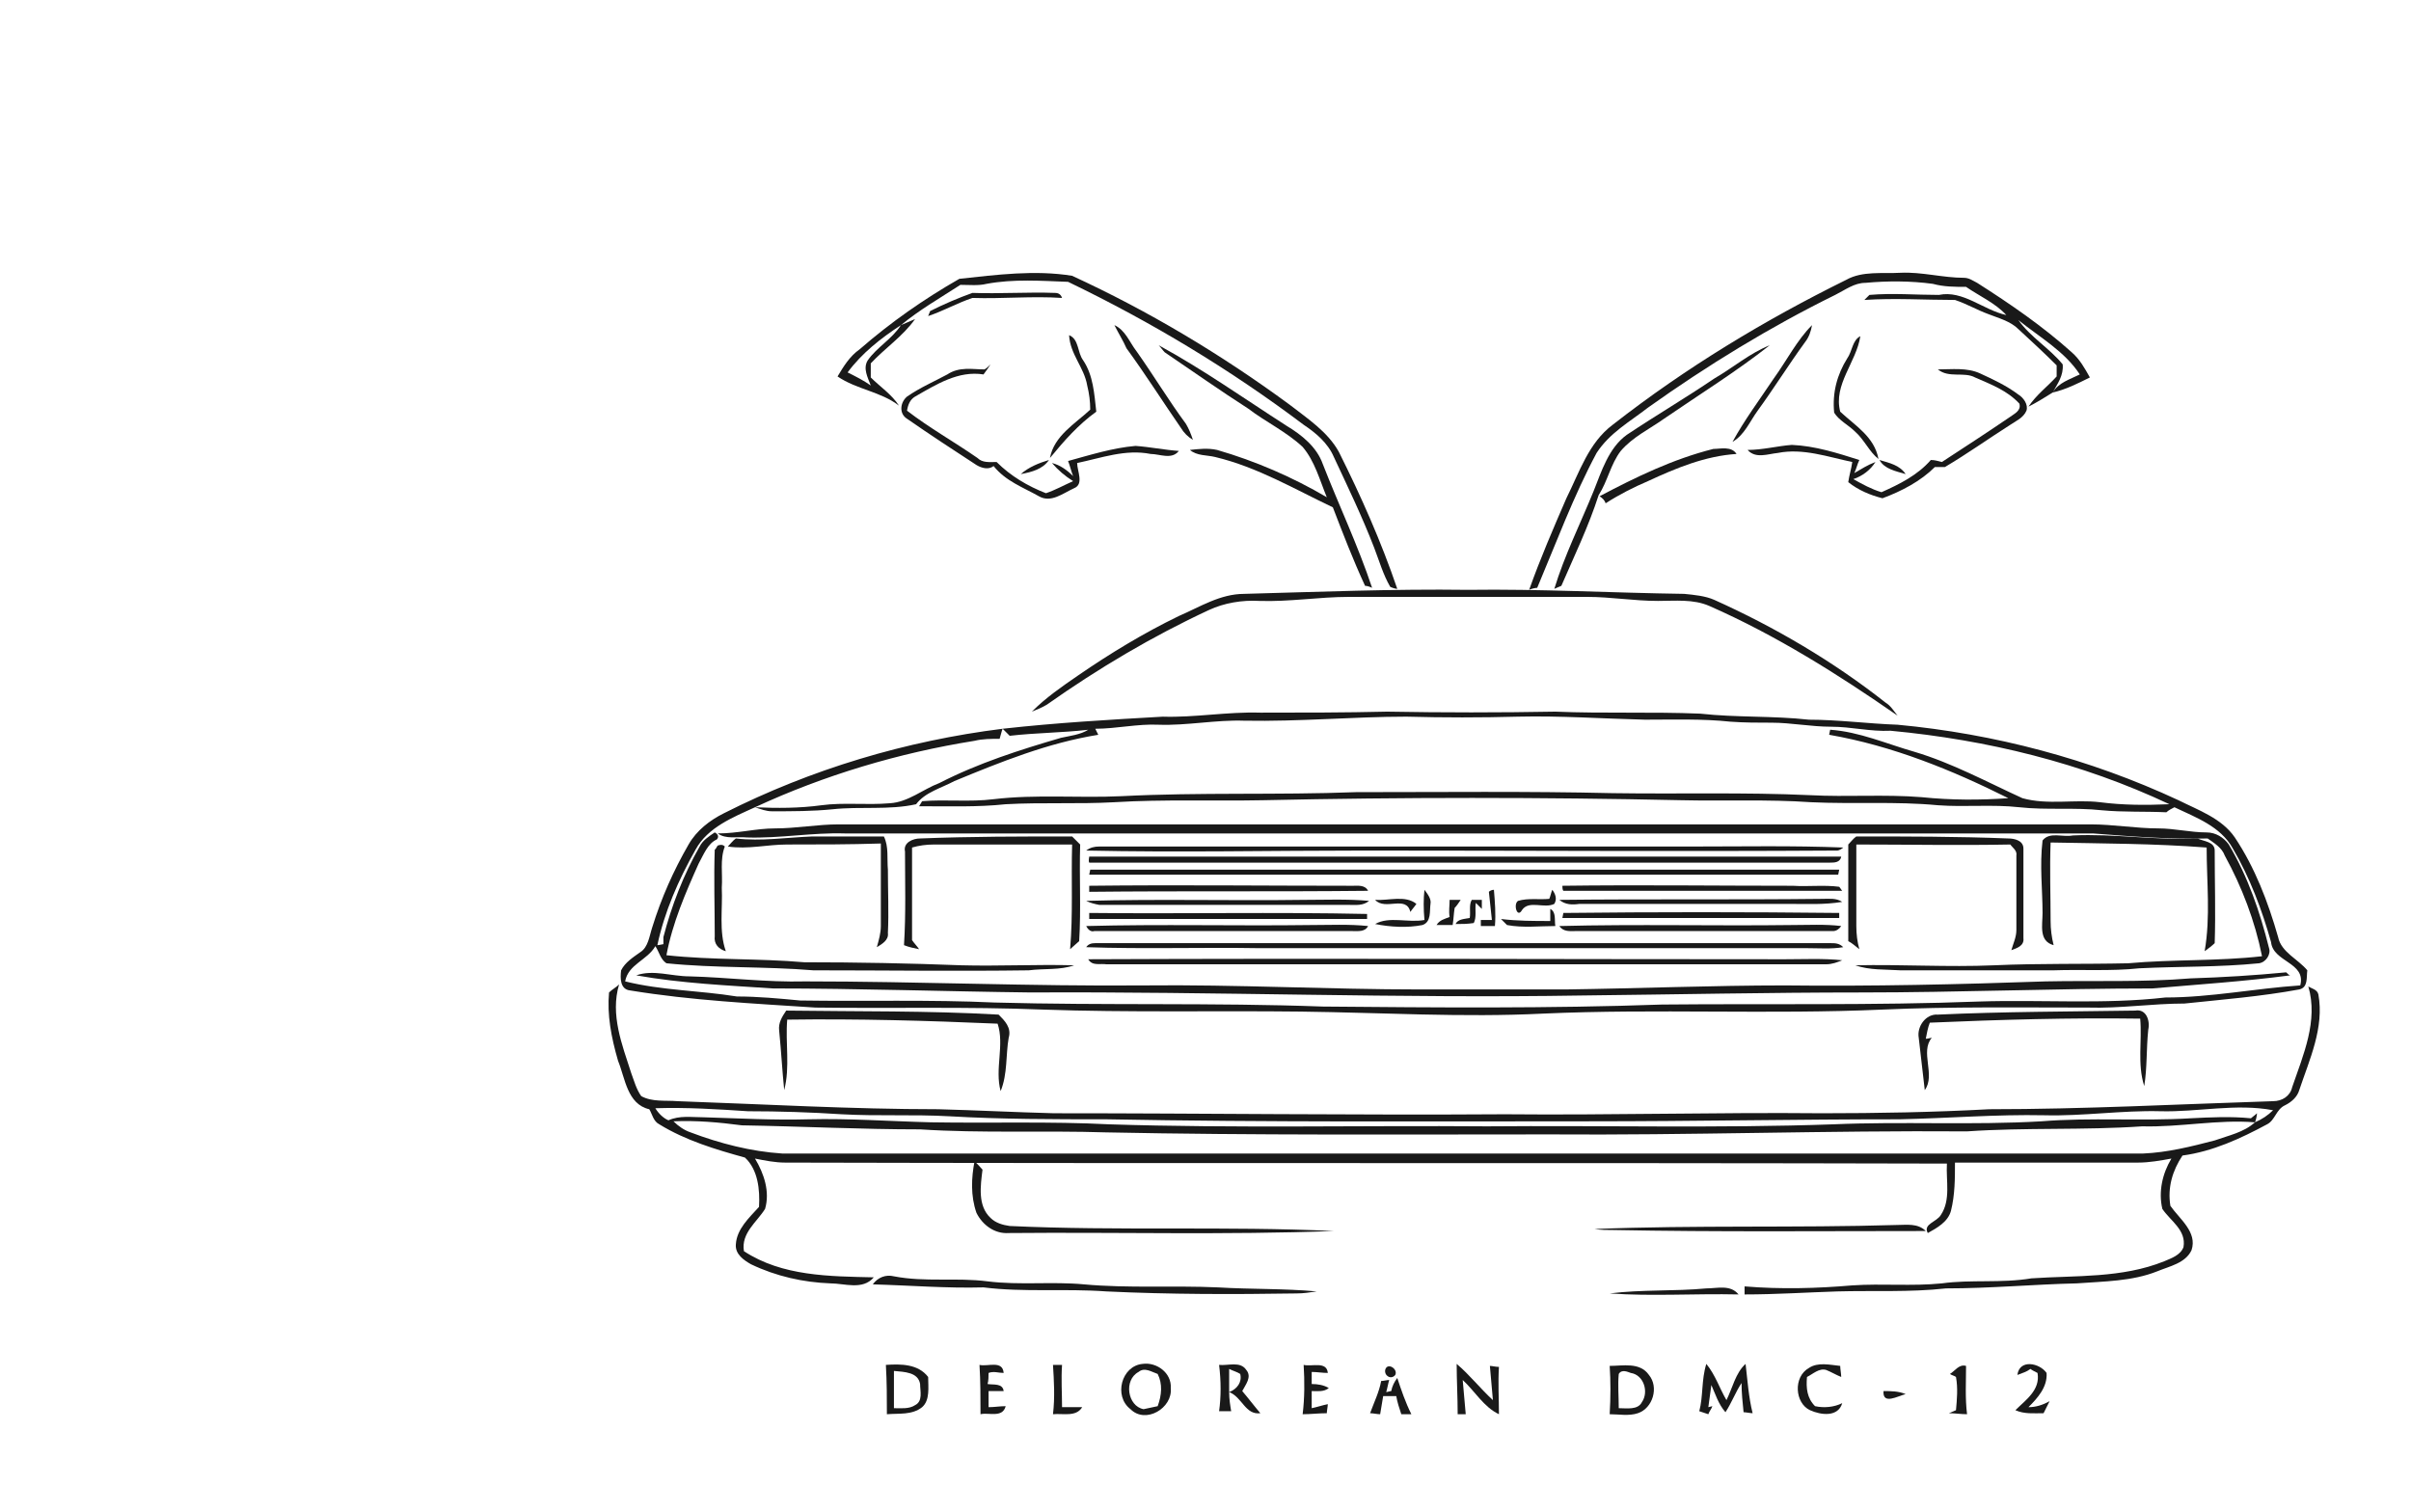 <?xml version="1.0" encoding="utf-8"?>
<!-- Generator: Adobe Illustrator 26.0.3, SVG Export Plug-In . SVG Version: 6.00 Build 0)  -->
<svg version="1.1" id="Слой_4" xmlns="http://www.w3.org/2000/svg" xmlns:xlink="http://www.w3.org/1999/xlink" x="0px" y="0px"
	 viewBox="0 0 239.5 150.2" style="enable-background:new 0 0 239.5 150.2;" xml:space="preserve">
<style type="text/css">
	.st0{fill:#191919;}
</style>
<g>
	<path class="st0" d="M183.4,27.8c1.6-0.9,3.6-0.6,5.4-0.7c2.1-0.1,4.2,0.5,6.3,0.5c0.5,0,0.9,0.3,1.3,0.5c3.3,2.1,6.5,4.3,9.4,6.9
		c0.8,0.7,1.3,1.6,1.8,2.5c-1.2,0.6-2.4,1.2-3.7,1.5c0.6-1,1.7-1.3,2.7-1.8c-1.5-2.3-4-3.7-6.1-5.4c1.2,1.7,3.1,2.8,4.4,4.4
		c0.1,1.1-0.5,1.9-1,2.8c-0.8,0.5-1.6,1-2.4,1.4c0.8-1.2,1.9-2,2.8-3c0-0.3,0-0.8,0-1.1c-1.2-1.2-2.5-2.4-3.8-3.6
		c-0.8-0.8-2-1.1-3-1.5c-1.1-0.4-2.1-1-3.3-1.4c-3,0-6-0.2-9,0c0.1-0.1,0.4-0.4,0.5-0.5c2.3-0.2,4.6,0,6.9,0c2.4-0.5,4.4,1.5,6.7,2
		c-1.1-1.2-2.7-1.9-4-2.8c-1.1,0-2.2,0-3.3-0.3c-2.2-0.3-4.5-0.3-6.7-0.1c-1.1,0-2,0.7-3,1.2c-6.5,3.2-12.7,7-18.6,11.2
		c-1.8,1.4-3.8,2.5-5.1,4.5c-2.3,4.3-4,8.9-5.9,13.4c-0.2,0-0.6,0.1-0.8,0.2c1.1-3.1,2.4-6.1,3.7-9.1c1.3-2.6,2.2-5.5,4.6-7.3
		C167.5,36.5,175.3,31.8,183.4,27.8z"/>
	<path class="st0" d="M95.3,27.7c3.7-0.4,7.5-0.9,11.2-0.3c7.6,3.5,14.8,7.8,21.6,12.8c1.8,1.4,3.8,2.7,4.9,4.7
		c2.2,4.4,4.2,8.9,5.8,13.6c-0.2,0-0.5-0.1-0.7-0.2c-0.7-1.2-1.1-2.6-1.6-3.9c-1.2-3.1-2.6-6-4-9c-0.6-1.4-1.8-2.4-3-3.2
		c-7.3-5.5-15.1-10.2-23.4-14.2c-2.7-0.1-5.4-0.3-8.1,0.2c-0.8,0.2-1.7,0.1-2.6,0.1c-2,1.3-4.1,2.5-5.9,4c-2,1.3-3.9,2.8-5.3,4.7
		c0.8,0.4,1.6,0.8,2.3,1.3c-0.3-0.8-0.8-1.7-0.3-2.5c0.9-1.3,2.4-2.1,3.3-3.5c0.5-0.2,0.9-0.4,1.4-0.6c-1.2,1.7-3,2.9-4.4,4.4
		c0,0.5,0,0.9,0,1.4c0.9,0.9,2.1,1.7,2.8,2.8c-1.8-1.4-4.2-1.6-6.1-2.9c0.6-1,1.2-2,2.2-2.7C88.5,32,91.8,29.7,95.3,27.7z"/>
	<path class="st0" d="M92.4,30.9c1.4-0.7,2.8-1.3,4.2-1.8c2.7,0.1,5.5-0.1,8.2,0c0.4,0,0.6,0.2,0.7,0.5c-3-0.2-5.9,0.1-8.9,0
		c-1.5,0.5-2.9,1.3-4.4,1.8L92.4,30.9z"/>
	<path class="st0" d="M110.7,32.3c1.1,0.5,1.5,1.7,2.2,2.6c1.7,2.4,3.2,4.9,4.9,7.2c0.3,0.5,0.5,1,0.7,1.6c-0.5-0.3-0.9-0.7-1.2-1.2
		c-1.8-2.6-3.5-5.3-5.4-7.9C111.6,33.9,111.1,33.1,110.7,32.3z"/>
	<path class="st0" d="M176.2,37.6c1.3-1.8,2.3-3.8,3.8-5.3c-0.1,0.6-0.3,1.2-0.7,1.7c-1.6,2.2-3.1,4.6-4.7,6.8
		c-0.8,1.1-1.3,2.4-2.5,3.1C173.3,41.7,174.8,39.7,176.2,37.6z"/>
	<path class="st0" d="M106.2,33.3c1,0.4,0.8,1.7,1.4,2.5c1,1.5,1.1,3.3,1.3,5.1c-1.8,1.3-3.2,2.9-4.6,4.6c0.4-2.2,2.5-3.4,4-4.8
		c0-0.8-0.1-1.6-0.3-2.4C107.7,36.5,106.3,35.2,106.2,33.3z"/>
	<path class="st0" d="M183.5,35.6c0.5-0.7,0.5-1.8,1.3-2.2c-0.4,2.6-2.7,4.8-2,7.5c1.5,1.4,3.4,2.5,3.8,4.7
		c-0.9-0.7-1.4-1.9-2.3-2.7c-0.7-0.7-1.6-1.1-2.1-1.9C182,39,182.5,37.2,183.5,35.6z"/>
	<path class="st0" d="M115.1,34.3c4.4,2.4,8.5,5.3,12.7,8c1.5,0.9,3,2.1,3.6,3.8c1.6,4.1,3.5,8.1,4.9,12.3c-0.2-0.1-0.5-0.2-0.7-0.2
		c-1.2-2.6-2.2-5.2-3.2-7.8c-3.8-1.8-7.5-4-11.7-5c-0.8-0.2-1.8-0.1-2.5-0.7c0.9-0.1,1.8-0.2,2.7,0c3.8,1.1,7.5,2.7,10.9,4.7
		c-0.7-1.7-1.2-3.6-2.4-5c-1.6-1.5-3.7-2.5-5.4-3.8c-2.8-1.8-5.5-3.7-8.3-5.6C115.5,34.8,115.3,34.5,115.1,34.3z"/>
	<path class="st0" d="M170.3,37.6c1.9-1.1,3.5-2.5,5.5-3.3c-3.3,2.6-7,4.9-10.5,7.3c-1.4,1-3.1,1.8-4.3,3.2c-1,1.3-1.3,3-2.2,4.4
		c-1,3.1-2.4,6-3.7,9c-0.2,0.1-0.5,0.2-0.7,0.3c1-3.3,2.6-6.5,3.9-9.7c0.8-2,1.5-4.3,3.3-5.6C164.6,41.2,167.5,39.5,170.3,37.6z"/>
	<path class="st0" d="M97.8,36.7c0.2-0.1,0.5-0.4,0.6-0.5c-0.2,0.3-0.4,0.6-0.7,1c-2.5-0.4-4.7,1-6.8,2.2c-0.5,0.3-0.7,0.8-0.8,1.4
		c2.2,1.7,4.7,3.1,7,4.7c0.5,0.5,1.2,0.4,1.9,0.4c1.4,1.4,3.1,2.4,4.9,3.1c0.9-0.3,1.8-0.8,2.7-1.2c-0.8-0.5-1.5-1.1-2.1-1.8
		c0.8,0.2,1.5,0.7,2.1,1.3c-0.2-0.5-0.3-1-0.5-1.5c2.2-0.6,4.4-1.3,6.7-1.5c1.4,0.1,2.9,0.4,4.3,0.5c-0.7,0.9-1.9,0.3-2.8,0.3
		c-2.5-0.5-4.9,0.4-7.3,0.9c0,0.8,0.7,2.1-0.3,2.5c-1.1,0.5-2.3,1.5-3.5,0.8c-1.6-0.9-3.3-1.5-4.5-3c-0.5,0.4-1.2,0.2-1.7-0.1
		c-2.3-1.5-4.6-3-6.9-4.6c-0.8-0.5-0.7-1.6,0-2.2c1.3-0.9,2.7-1.5,4-2.2C95.3,36.4,96.6,36.7,97.8,36.7z"/>
	<path class="st0" d="M192.5,36.7c1.4,0,2.9-0.2,4.2,0.4c1.3,0.6,2.6,1.2,3.8,2.1c0.5,0.3,1,1,0.8,1.6c-0.3,0.7-1,1-1.6,1.4
		c-2.2,1.4-4.3,2.9-6.5,4.2c-0.3,0-0.8,0-1,0c-1.4,1.4-3.3,2.4-5.2,3.1c-1.2-0.3-2.4-0.8-3.4-1.6c0.1-0.7,0.3-1.3,0.4-2
		c-2.4-0.5-4.9-1.4-7.4-0.9c-1,0.1-2.2,0.6-3-0.3c1.5,0,3-0.4,4.4-0.5c2.3,0.1,4.5,0.8,6.7,1.5c-0.2,0.4-0.3,0.9-0.5,1.3
		c0.7-0.4,1.3-0.8,2.1-1.1c-0.5,0.8-1.3,1.4-2.2,1.7c0.9,0.5,1.8,1,2.8,1.3c1.8-0.8,3.6-1.7,4.9-3.2c0.4,0,0.7,0.1,1.1,0.2
		c2.3-1.5,4.6-3,6.8-4.5c0.4-0.3,1.1-0.6,0.9-1.3c-1.2-1.3-2.8-1.9-4.4-2.6C195.1,36.9,193.6,37.6,192.5,36.7z"/>
	<path class="st0" d="M158.9,49.3c3.6-1.9,7.3-3.7,11.3-4.7c0.7,0,1.8-0.3,2.3,0.5c-3.1,0.2-6,1.4-8.8,2.7c-1.4,0.6-2.8,1.3-4.2,2.2
		C159.4,49.7,159.2,49.5,158.9,49.3z"/>
	<path class="st0" d="M101.4,47.1c0.8-0.7,1.8-1.1,2.8-1.4C103.6,46.6,102.5,46.9,101.4,47.1z"/>
	<path class="st0" d="M186.7,45.7c1,0.3,2,0.5,2.6,1.4C188.3,46.8,187.2,46.6,186.7,45.7z"/>
	<path class="st0" d="M123.6,59c7.4-0.2,14.8-0.5,22.2-0.4c7.2-0.1,14.3,0.3,21.5,0.4c1,0.1,2.1,0.2,3,0.6c6,2.7,11.8,6.1,17,10.2
		c0.5,0.3,0.8,0.8,1.2,1.3c-5.9-4.1-12.1-8-18.7-10.9c-1.6-0.7-3.4-0.5-5.1-0.5c-2.4,0-4.7-0.4-7-0.4c-7.9,0-15.8,0-23.7,0
		c-3,0-5.9,0.5-8.9,0.4c-1.7-0.1-3.5,0.2-5,0.9c-5.6,2.6-11,5.8-16.1,9.4c-0.5,0.3-1,0.5-1.5,0.7c1.4-1.4,3-2.5,4.6-3.6
		c3.2-2.2,6.5-4.2,10-5.9C119.2,60.3,121.2,59,123.6,59z"/>
	<g>
		<path class="st0" d="M115.5,71.2c3.2,0.1,6.4-0.5,9.7-0.4c4.2,0,8.4,0,12.6-0.1c5.6,0.1,11.1,0.1,16.7,0c4.8,0.2,9.6,0,14.4,0.2
			c3.6,0.4,7.2,0.2,10.8,0.6c2.9,0,5.9,0.4,8.8,0.5c9.6,0.9,19.1,3.4,27.9,7.5c2,1,4.3,1.8,5.6,3.7c2,3,3.3,6.4,4.3,9.9
			c0.3,1.5,2,2.2,2.9,3.3c-0.1,0.7,0.1,1.7-0.8,1.9c-3.8,0.7-7.6,1-11.4,1.4c-3.2,0-6.4,0.5-9.6,0.4c-6.8,0-13.6-0.1-20.4,0.2
			c-11.2,0.5-22.5-0.1-33.7,0.4c-8,0.4-16-0.1-24.1-0.2c-8.5-0.1-17.1,0.1-25.6-0.2c-7.5-0.3-15-0.1-22.6-0.2
			c-6.1-0.4-12.3-0.7-18.4-1.7c-1-0.1-1-1.2-0.9-2c0.4-0.8,1.2-1.3,1.9-1.8c0.8-0.5,0.9-1.6,1.2-2.5c0.9-2.9,2.1-5.6,3.6-8.2
			c0.8-1.4,2.1-2.4,3.5-3.1c8.7-4.4,18.1-7.2,27.7-8.4c-0.1,0.2-0.2,0.7-0.3,1c-0.8,0-1.7,0-2.5,0.2c-7.5,1.2-14.9,3.4-21.8,6.6
			c2.2,0.1,4.4,0.1,6.6-0.2c2.2-0.3,4.5,0,6.8-0.2c1.8-0.1,3.3-1.4,4.9-2c3.9-2,8-3.3,12.1-4.5c0.9-0.2,1.9-0.3,2.7-0.8
			c-2.6,0.3-5.2,0.3-7.8,0.6c-0.2-0.2-0.5-0.5-0.7-0.7C105,71.8,110.2,71.5,115.5,71.2z M123.6,71.6c-2.8-0.1-5.7,0.5-8.5,0.4
			c-2.1-0.1-4.2,0.4-6.3,0.4c0.1,0.2,0.2,0.4,0.3,0.6c-5,0.8-9.7,2.7-14.3,4.6c-1.3,0.7-2.9,1.1-3.8,2.3c-2.7,0.6-5.5,0.2-8.3,0.5
			c-2,0.2-4,0.2-6,0.2c-0.6,0-1.1-0.2-1.7-0.4c-2.2,1-4.7,2-5.9,4.2c-1.7,3-3.1,6.2-3.8,9.5c0.2,0,0.5-0.1,0.6-0.1l0-0.7
			c0.8-3.1,2-6.2,3.6-9c0.3-0.6,0.9-1,1.5-1.4c0.4,0.2,0.4,0.5,0.2,0.7c-0.9,0.4-1.3,1.5-1.8,2.4c-1.3,2.9-2.6,5.9-3.2,9.1
			c4.6,0.5,9.1,0.3,13.7,0.7c5.2,0,10.4,0.1,15.6,0.3c3.7,0.1,7.4-0.1,11.2,0c-1.4,0.5-3,0.3-4.5,0.5c-7.1,0.1-14.3,0-21.4,0
			c-4.8-0.4-9.7-0.2-14.6-0.7c-0.6-0.4-0.7-1.1-1.1-1.7c-0.8,1.4-2.7,1.8-3,3.5c3.6,0.9,7.4,0.9,11.1,1.5c2.1,0,4.2,0.2,6.3,0.4
			c6.4,0.1,12.9-0.1,19.3,0.2c10.9,0.3,21.7,0,32.6,0.4c11.2,0.1,22.5,0.2,33.7-0.2c10.5-0.1,21,0.1,31.5-0.3
			c6.2-0.2,12.4,0.3,18.5-0.4c4.5,0,8.9-0.9,13.4-1.2c0.6-2.3-2.7-2.3-2.9-4.3c-0.9-3.2-2.1-6.4-3.8-9.3c-1.2-2.2-3.7-3.1-5.8-4.1
			c-0.2,0.1-0.6,0.3-0.8,0.5c-2.1-0.1-4.3,0-6.4-0.2c-2.7-0.3-5.5,0-8.2-0.3c-2.7-0.3-5.4,0-8.1-0.2c-4.2-0.4-8.4-0.1-12.6-0.3
			c-4.3-0.3-8.6-0.1-12.9-0.2c-13.8-0.3-27.7-0.3-41.5,0c-4.9,0.1-9.9-0.1-14.8,0.2c-3.6,0.2-7.2,0-10.8,0.2
			c-2.8,0.3-5.7,0.2-8.6,0.2l0.3-0.5c2.3-0.2,4.7,0.1,7.1-0.2c4.2-0.5,8.5-0.1,12.7-0.3c7.8-0.4,15.5-0.1,23.3-0.4
			c8.5,0,17-0.1,25.5,0.1c6.5,0.1,13.1-0.1,19.6,0.2c3.7,0.2,7.4-0.1,11.1,0.2c2.9,0.3,5.8,0.3,8.6,0.1c-5.6-2.8-11.5-5.2-17.8-6.3
			l0.1-0.5c2.9,0.2,5.6,1.4,8.4,2.2c3.7,1.1,7.2,3,10.7,4.6c2.5,0.7,5.2,0.1,7.7,0.4c2.3,0.3,4.6,0.3,6.9,0.2
			c-8.7-4.1-18.1-6.4-27.7-7.3c-2,0.1-3.9-0.4-5.9-0.4c-2,0-4-0.4-5.9-0.4c-1.4,0-2.7,0-4.1-0.1c-2.8-0.3-5.7-0.2-8.5-0.2
			c-4.2-0.1-8.4-0.4-12.6-0.3c-3.7,0.1-7.4,0.1-11.1,0C134.5,71.2,129.1,71.7,123.6,71.6z"/>
	</g>
	<path class="st0" d="M77,82.3c2.1,0,4.2-0.4,6.3-0.4c41.5,0,82.9,0,124.4,0c2.2,0,4.5,0.4,6.7,0.4c1.6,0,3.2,0.4,4.8,0.4
		c0.9,0,1.7,0.5,2.2,1.2c1.9,3.2,3.1,6.7,4,10.3c0.2,0.6-0.3,1.4-1,1.5c-4,0.4-7.9,0.3-11.9,0.5c-2.8,0.3-5.7,0.1-8.5,0.2
		c-5.1,0-10.1,0-15.2,0c-1.5-0.1-3.1,0-4.5-0.5c4.6-0.1,9.2,0.2,13.8,0c4.4-0.2,8.9-0.1,13.3-0.2c4.4-0.4,8.9-0.2,13.3-0.7
		c-0.7-3.5-2-6.9-3.7-10c-0.3-0.8-1-1.2-1.7-1.7c-3.8,0.1-7.6-0.2-11.4-0.5c-41.3,0-82.7,0-124,0c-3.2-0.1-6.4,0.5-9.7,0.4
		c-1-0.1-2.1,0.2-2.9-0.4C73.3,82.8,75.1,82.3,77,82.3z"/>
	<path class="st0" d="M80.7,83.1c2.4,0,4.7,0,7.1,0c0.5,1,0.3,2.2,0.4,3.3c0,2.1,0.1,4.2,0,6.3c0.1,0.7-0.6,1.1-1.1,1.4
		c0.2-0.7,0.4-1.4,0.4-2.1c0-2.7,0-5.5,0-8.2c-3.1,0.1-6.2,0.1-9.3,0.1c-2,0-3.9,0.5-5.9,0.2c0.3-0.3,0.5-0.6,0.8-0.8
		C75.6,83.6,78.1,83.2,80.7,83.1z"/>
	<path class="st0" d="M89.9,84.6c-0.2-0.9,0.8-1.3,1.5-1.3c5-0.2,10-0.2,15.1-0.2c0.3,0.3,0.5,0.5,0.8,0.8c-0.1,3.2,0.1,6.4-0.1,9.6
		c-0.2,0.2-0.7,0.6-0.9,0.8c0.3-3.5,0.1-6.9,0.2-10.4c-4.6,0-9.1,0-13.7,0c-0.8,0-1.5,0.1-2.2,0.3c0,3.1,0,6.2,0,9.2
		c0.2,0.3,0.5,0.6,0.7,0.9c-0.5-0.1-1-0.2-1.5-0.4C90,90.7,89.9,87.7,89.9,84.6z"/>
	<path class="st0" d="M184.4,83.1c5,0,10.1,0,15.1,0.2c0.6,0,1.5,0.2,1.5,1c0,3,0,5.9,0,8.9c0.1,0.8-0.7,1-1.2,1.2
		c0.2-0.7,0.5-1.3,0.5-2c0-2.5,0-4.9,0-7.4c0.1-0.5-0.4-0.8-0.6-1.1c-5.1,0.1-10.2,0-15.3,0c0,2.7,0,5.4,0,8.1
		c0,0.8,0.1,1.6,0.3,2.3c-0.4-0.3-0.7-0.6-1.1-0.8c0-3.2,0-6.4,0-9.6C183.9,83.6,184.1,83.3,184.4,83.1z"/>
	<path class="st0" d="M202.9,83.5c0.7-0.9,2-0.3,3-0.5c4.1-0.2,8.2,0.5,12.4,0.3c0.6,0.3,1.7,0.3,1.7,1.2c0,3.1,0.1,6.1,0,9.2
		c-0.2,0.2-0.7,0.6-1,0.8c0.6-3.4,0.2-6.9,0.2-10.3c-5.2-0.4-10.4-0.4-15.5-0.5c-0.1,2.6,0,5.2,0,7.8c0,0.8,0.1,1.6,0.3,2.4
		c-1.5-0.4-1.1-2-1.1-3.2C202.9,88.4,202.6,86,202.9,83.5z"/>
	<path class="st0" d="M71.3,84c0.3-0.1,0.5-0.1,0.7,0.1c-0.5,1.3-0.2,2.7-0.3,4.1c0.1,2.1-0.3,4.3,0.4,6.3c-0.7-0.2-1.2-0.7-1.1-1.5
		c0-2.9-0.1-5.7,0-8.6C71.1,84.4,71.2,84.1,71.3,84z"/>
	<path class="st0" d="M107.9,84.5c0.4-0.3,0.8-0.4,1.3-0.4c19.6,0,39.3,0,58.9,0c5,0,10-0.1,15,0.1c-0.1,0.1-0.4,0.3-0.6,0.3
		c-15.7,0.1-31.4,0-47,0C126.3,84.5,117.1,84.7,107.9,84.5z"/>
	<path class="st0" d="M108.2,85.1c24.9,0,49.8,0,74.7,0c-0.1,0.6-0.7,0.6-1.1,0.6c-24.5,0-49.1,0-73.6,0
		C108.1,85.5,108.2,85.2,108.2,85.1z"/>
	<path class="st0" d="M108.3,86.4c24.8,0,49.6,0,74.4,0l-0.1,0.5c-24.8,0-49.6,0-74.4,0L108.3,86.4z"/>
	<path class="st0" d="M108.2,88c8.7-0.1,17.5,0,26.2,0c0.5,0,1.2-0.1,1.5,0.5c-9.2,0.1-18.5,0-27.7,0.1
		C108.2,88.4,108.2,88.1,108.2,88z"/>
	<path class="st0" d="M155.2,88c7.6-0.1,15.3,0,22.9,0c1.5,0.1,3.1-0.1,4.6,0.1c0.1,0.1,0.2,0.3,0.3,0.4c-9.2,0-18.5,0-27.7,0
		C155.2,88.4,155.2,88.1,155.2,88z"/>
	<path class="st0" d="M147.9,88.6c0.1-0.1,0.3-0.2,0.5-0.2c0.1,1.2,0.2,2.4,0.1,3.6c-0.5,0-1,0-1.4,0c0-0.2,0-0.5,0-0.6
		c0.3,0,0.8,0,1.1,0C148.1,90.4,148,89.5,147.9,88.6z"/>
	<path class="st0" d="M141.5,88.4c0.3,0.4,0.7,0.9,0.6,1.4c-0.1,0.7,0.1,1.8-0.8,2.1c-1.5,0.3-3.2,0.2-4.7-0.1
		c1.4-0.8,3.3-0.1,4.9-0.4C141.4,90.3,141.4,89.3,141.5,88.4z"/>
	<path class="st0" d="M154.2,88.4c0.3,0.4,0.5,0.9,0.2,1.4c-1,0.5-2.5-0.4-3.2,0.6c-0.5,0.9-0.9-0.6-0.4-0.9c1-0.3,2.1-0.1,3.1-0.2
		C154,89.1,154.1,88.6,154.2,88.4z"/>
	<path class="st0" d="M107.9,89.5c7.2-0.2,14.4,0,21.6-0.1c2.2,0,4.3-0.1,6.5,0.1c-0.6,0.5-1.3,0.4-2,0.4c-8.3,0-16.5,0-24.8,0
		C108.7,89.8,108.3,89.7,107.9,89.5z"/>
	<path class="st0" d="M136.6,89.4c1.3,0.1,3-0.5,4.1,0.4c-0.2,0.3-0.4,0.5-0.6,0.8C139.7,88.9,137.6,90.5,136.6,89.4z"/>
	<path class="st0" d="M144,89.4c0.3,0,0.8,0,1.1,0c-0.2,0.3-0.4,0.6-0.6,0.8c-0.1,0.6-0.1,1.1-0.2,1.7c-0.5,0-1.1,0-1.6,0
		c0.3-0.5,0.8-0.6,1.3-0.8C143.9,90.5,144,90,144,89.4z"/>
	<path class="st0" d="M146,91.2c0.1-0.6-0.1-1.3,0.2-1.8c0.2,0,0.7,0,1,0c0,0.3,0,0.6,0,0.9c-0.1-0.1-0.4-0.4-0.6-0.6
		c-0.1,0.7,0.1,1.4-0.2,2c-0.6,0.1-1.2,0.1-1.8,0.1C144.8,91.3,145.5,91.3,146,91.2z"/>
	<path class="st0" d="M154.9,89.4c8.7-0.1,17.4,0,26.1-0.1c0.7,0,1.4-0.1,2,0.3c-1.8,0.3-3.6,0.2-5.3,0.2c-6.9,0-13.8,0-20.8,0
		C156.2,89.9,155.5,89.9,154.9,89.4z"/>
	<path class="st0" d="M154,90.3c0.6,0.3,0.4,1.1,0.5,1.7c-1.6,0-3.2,0.2-4.8-0.1c-0.2-0.2-0.5-0.5-0.6-0.6c1.6,0.2,3.3,0.2,4.9,0.2
		C154,91.2,154,90.6,154,90.3z"/>
	<path class="st0" d="M108.2,90.7c9.2,0.1,18.4-0.1,27.6,0.1l0,0.5c-9.2,0-18.4,0-27.6,0L108.2,90.7z"/>
	<path class="st0" d="M155.3,90.7c9.1-0.1,18.3-0.1,27.4,0l0,0.5c-9.2,0-18.3,0-27.5,0L155.3,90.7z"/>
	<path class="st0" d="M107.9,92c7.4-0.2,14.9,0,22.3-0.1c1.9,0,3.8-0.1,5.7,0.1c-0.3,0.6-1,0.5-1.6,0.5c-8.5,0-17,0-25.6,0
		C108.4,92.6,108.1,92.4,107.9,92z"/>
	<path class="st0" d="M154.9,92c7.7-0.2,15.4,0,23.1-0.1c1.6,0,3.3-0.1,4.9,0.1c-0.2,0.3-0.5,0.5-0.8,0.5c-8.5,0-17.1,0-25.6,0
		C156,92.5,155.3,92.6,154.9,92z"/>
	<path class="st0" d="M107.9,94.1c0.2-0.3,0.5-0.4,0.9-0.4c24.3,0,48.6,0,73,0c0.5,0,0.9,0,1.3,0.4c-1.2,0.2-2.3,0.1-3.5,0.1
		c-18.1,0-36.3,0-54.4,0C119.4,94.1,113.7,94.3,107.9,94.1z"/>
	<path class="st0" d="M108.1,95.3c23.1-0.1,46.2,0,69.2,0c1.9,0,3.8-0.1,5.7,0.1c-0.5,0.2-1,0.4-1.6,0.4c-23.8,0-47.6,0-71.5,0
		C109.3,95.7,108.5,96,108.1,95.3z"/>
	<path class="st0" d="M63.2,96.9c1.7-0.6,3.5,0.1,5.3,0.1c3.8,0.1,7.6,0.6,11.5,0.5c11.2,0,22.5,0.5,33.7,0.4
		c9.1-0.1,18.3,0.4,27.4,0.4c4.8,0,9.6,0,14.4,0c7.3-0.1,14.6-0.4,21.8-0.4c8.6,0.1,17.3-0.1,25.9-0.4c4.8-0.1,9.6,0.1,14.4-0.3
		c3.2-0.1,6.4-0.3,9.5-0.6c0.1,0.1,0.3,0.3,0.4,0.3c-4.5,0.6-9.1,0.9-13.7,1.3c-9.6,0-19.3,0.4-28.9,0.4c-9.2,0-18.5,0.2-27.7,0.3
		c-18.3,0.3-36.5-0.4-54.8-0.3c-8.5-0.1-17.1-0.4-25.6-0.4C72.3,97.9,67.7,97.7,63.2,96.9z"/>
	<g>
		<path class="st0" d="M60.5,98.6c0.3-0.3,0.7-0.5,1-0.8c-0.9,3,0.3,6,1.2,8.8c0.3,0.8,0.5,1.6,1,2.3c1.1,0.6,2.4,0.4,3.6,0.5
			c8.6,0.3,17.3,0.8,25.9,0.8c3.8,0.1,7.6,0.3,11.5,0.4c14.9,0,29.9,0.2,44.8,0.1c10.5,0.1,21-0.2,31.5-0.1c5.5,0,11.1-0.1,16.6-0.4
			c9.4,0,18.8-0.5,28.2-0.8c0.9,0,1.7-0.5,1.9-1.4c1.1-3.2,2.6-6.6,1.6-10c0.3,0.2,0.9,0.3,1,0.8c0.6,3.3-0.9,6.5-1.9,9.5
			c-0.2,0.7-0.8,1.2-1.4,1.5c-0.9,0.4-1,1.5-1.8,1.9c-2.6,1.4-5.4,2.7-8.4,3.1c-1,1.5-1.5,3.2-1.2,5c0.9,1.3,2.7,2.6,2.1,4.4
			c-0.6,1.3-2.2,1.6-3.4,2.1c-2.5,1-5.3,1-8,1.2c-4.3,0.1-8.6,0.5-13,0.5c-3.6,0.4-7.2,0.2-10.8,0.3c-3.1,0.1-6.1,0.3-9.2,0.3
			c0-0.2,0-0.6,0-0.8c3.6,0.3,7.2,0.2,10.7-0.1c3-0.2,5.9,0.1,8.9-0.2c2.9-0.4,5.9,0,8.9-0.5c4.4-0.3,9,0,13.2-1.7
			c0.7-0.3,1.6-0.6,1.9-1.4c0.3-1.7-1.3-2.6-2.1-3.8c-0.4-1.7,0-3.5,0.9-5c-1.1,0.2-2.2,0.4-3.3,0.4c-6.1,0-12.1,0-18.2,0
			c0,1.6,0,3.2-0.4,4.8c-0.3,1.1-1.4,1.7-2.3,2.2c-0.5-0.9,0.9-1.1,1.3-1.8c1-1.5,0.5-3.4,0.6-5.1c-38.5-0.1-77,0-115.4-0.1
			c-1,0-2-0.2-3-0.4c0.9,1.5,1.5,3.3,1,5c-0.8,1.3-2.4,2.4-2.1,4.2c3.8,2.5,8.5,2.5,12.9,2.6c-1.1,1.3-2.9,0.6-4.3,0.6
			c-2.7-0.1-5.4-0.7-7.9-1.9c-0.7-0.4-1.6-1-1.5-2c0.1-1.5,1.3-2.6,2.3-3.7c0.1-1.7-0.1-3.7-1.4-4.9c-2.9-0.8-5.9-1.7-8.5-3.3
			c-0.6-0.3-0.7-1-1-1.5c-2.2-0.5-2.4-3.1-3.1-4.8C60.7,103,60.3,100.8,60.5,98.6z M65.1,110.1c0.3,0.5,0.8,1,1.3,1.2
			c1.1-0.5,2.3-0.3,3.5-0.3c3.5,0.1,6.9,0.3,10.4,0.2c4.1-0.1,8.1,0.2,12.2,0.3c5.9,0.1,11.8-0.1,17.7,0.2c12.5,0.4,25,0.1,37.5,0.2
			c11.5-0.1,23,0.2,34.4-0.2c6.9-0.3,13.8,0.1,20.7-0.3c4.9-0.4,9.9,0,14.8-0.3c2-0.1,4-0.2,6,0c0.1-0.1,0.4-0.3,0.6-0.5
			c0,0.2-0.1,0.7-0.2,0.9c0.7-0.3,1.3-0.7,1.8-1.2c-3.7-0.7-7.5,0.2-11.2,0.1c-3.8-0.1-7.7,0.5-11.5,0.4c-4.8-0.1-9.6,0.3-14.4,0.4
			c-10.2,0-20.5,0.2-30.7,0.2c-16,0-32.1,0.1-48.1-0.2c-5.2,0-10.4,0-15.6-0.3c-3.6-0.2-7.1,0-10.7-0.2c-3.1-0.2-6.2-0.3-9.3-0.3
			C71.3,110.2,68.2,110,65.1,110.1z M66.9,111.4c0.5,0.5,1.1,0.9,1.7,1.1c2.9,1.1,6,1.9,9.1,2.1c45.1,0,90.1,0,135.2,0
			c2.4-0.1,4.8-0.7,7.1-1.3c1.4-0.5,2.9-0.8,4-1.8c-3.7-0.3-7.4,0.5-11.2,0.4c-5.8,0.4-11.6,0.1-17.4,0.5
			c-13.8-0.1-27.6,0.4-41.5,0.3c-14.7,0-29.3,0.1-44-0.2c-6.2-0.2-12.4,0.1-18.5-0.3c-5.9,0-11.8-0.3-17.7-0.4
			C71.4,111.5,69.2,111.3,66.9,111.4z"/>
	</g>
	<path class="st0" d="M78.1,100.4c7,0.1,14.1,0,21.1,0.4c0.6,0.6,1.3,1.3,1,2.3c-0.3,1.7-0.1,3.6-0.8,5.3c-0.6-2.2,0.4-4.6-0.3-6.7
		c-7-0.3-13.9-0.5-20.9-0.4c-0.2,2.3,0.3,4.7-0.3,7c-0.2-2-0.3-3.9-0.5-5.9C77.3,101.6,77.7,101,78.1,100.4z"/>
	<path class="st0" d="M192.5,100.8c6.5-0.3,13.1-0.3,19.6-0.4c1.1-0.2,1.5,1,1.3,1.9c-0.2,1.9-0.1,3.8-0.4,5.6
		c-0.7-2.2-0.2-4.5-0.4-6.7c-7-0.1-13.9,0.1-20.9,0.4c-0.2,0.5-0.3,1.1-0.4,1.6c0.2,0,0.5-0.1,0.6-0.1c-1.2,1.4,0.4,3.7-0.7,5.2
		c-0.2-1.8-0.4-3.5-0.6-5.2C190.4,102,191.3,100.7,192.5,100.8z"/>
	<path class="st0" d="M96.8,115.4c0.3,0.2,0.5,0.5,0.8,0.8c-0.2,1.6-0.5,3.6,0.8,4.8c0.5,0.5,1.2,0.7,1.9,0.8
		c10.7,0.5,21.5,0,32.2,0.5c-10.7,0.4-21.5,0.1-32.3,0.2c-1.4,0.1-2.6-0.8-3.2-2C96.4,118.8,96.5,117,96.8,115.4z"/>
	<path class="st0" d="M158.4,122.1c10-0.4,20-0.1,30-0.4c1,0,2.1-0.2,2.9,0.6c-10.3,0-20.7,0.1-31-0.1
		C159.6,122.2,159,122.2,158.4,122.1z"/>
	<path class="st0" d="M86.7,127.6c0.5-0.7,1.3-1,2.1-0.8c3.1,0.6,6.2,0.1,9.3,0.5c3.2,0.4,6.4,0,9.6,0.3c4.4,0.4,8.9,0.1,13.3,0.3
		c3.3,0.2,6.5,0.1,9.8,0.4c-0.7,0.1-1.3,0.2-2,0.2c-6.3,0.1-12.6,0.1-18.9-0.2c-4.1-0.3-8.2,0.1-12.2-0.4
		C94,128,90.4,127.7,86.7,127.6z"/>
	<path class="st0" d="M159.9,128.5c3.2-0.4,6.4-0.2,9.6-0.5c1.1,0,2.4-0.4,3.2,0.6C168.4,128.5,164.1,128.8,159.9,128.5z"/>
	<g>
		<path class="st0" d="M113.5,135.5c1.4-0.2,2.9,0.9,2.8,2.4c0.2,2-2.5,3.6-4,2.1C110.6,138.7,111.4,135.7,113.5,135.5z
			 M113.1,136.3c-1.5,0.8-1.1,3.4,0.5,3.7c0.5-0.1,0.9-0.2,1.4-0.3c0.4-1.1,0.5-2.2,0-3.2C114.4,136.3,113.7,135.8,113.1,136.3z"/>
	</g>
	<path class="st0" d="M179.7,135.9c0.9-0.6,2.1-0.3,3.1-0.2c0,0.3,0.1,0.8,0.1,1.1c-0.5-0.2-1-0.5-1.5-0.7c-0.7-0.2-1.3,0.4-1.9,0.7
		c-0.1,1.1,0,2.1,0.8,2.9c0.9,0.2,1.9,0.1,2.7-0.3c-0.4,1.4-2.1,1.2-3.2,0.7C178.3,139.4,178.1,136.8,179.7,135.9z"/>
	<path class="st0" d="M200.4,136.6c0.2-1.6,2.2-1.2,2.9-0.2c0.1,1.4-0.9,2.5-1.8,3.4c0.7,0,1.4-0.2,2.1-0.6
		c-0.2,0.4-0.4,0.8-0.6,1.2c-1,0-1.9,0.1-2.8-0.3c1-1,2.5-2,2.2-3.7c-0.2-0.1-0.6-0.3-0.7-0.4C201.3,136.3,200.9,136.4,200.4,136.6z
		"/>
	<g>
		<path class="st0" d="M88,135.6c1.5-0.1,3.2-0.1,4.2,1.2c0,1,0.2,2.3-0.6,3c-1,0.8-2.3,0.6-3.5,0.7C88.1,138.9,88.1,137.3,88,135.6
			z M88.8,136.2c0,1.2,0,2.4,0,3.7c0.7,0,1.5,0.1,2.1-0.3c0.8-0.4,0.5-1.4,0.5-2.1C91.2,136.3,89.8,136.3,88.8,136.2z"/>
	</g>
	<path class="st0" d="M97.3,135.6c0.8,0.2,2.3-0.5,2.4,0.8c-0.5,0-1-0.2-1.5,0c0,0.3,0,0.8-0.1,1.1c0.6,0.1,1.5-0.1,1.6,0.7
		c-0.5,0-1,0-1.5,0c0,0.5,0,1,0,1.6c0.6,0,1.1-0.1,1.7-0.1c-0.3,1.2-1.7,0.6-2.5,0.8C97.4,138.9,97.4,137.2,97.3,135.6z"/>
	<path class="st0" d="M104.6,135.6c0.2,0,0.7,0,0.9,0c-0.1,1.4,0,2.8,0,4.2c0.7,0,1.3,0,2,0c-0.6,1-1.9,0.6-2.9,0.7
		C104.8,138.8,104.7,137.2,104.6,135.6z"/>
	<g>
		<path class="st0" d="M121.1,135.6c0.9,0.1,2.1-0.4,2.7,0.5c0.6,0.7-0.1,1.5-0.4,2.1c0.6,0.7,1.2,1.5,1.8,2.2
			c-1.5,0.2-1.8-1.6-3.1-2.1c0,0.7,0.1,1.3,0.2,1.9c-0.4,0-0.8,0-1.2,0C121.3,138.8,121.3,137.2,121.1,135.6z M122.1,136
			c0,0.8,0,1.6,0,2.3c0.8-0.3,1.3-1,1.1-1.8C122.9,136.3,122.5,136.2,122.1,136z"/>
	</g>
	<path class="st0" d="M129.5,135.6c0.8,0.2,2.3-0.4,2.4,0.8c-0.5,0-1.1-0.1-1.6-0.1c0,0.3,0,0.9,0,1.2c0.6,0,1.2,0.1,1.7,0.4
		c-0.5,0.4-1.1,0.3-1.7,0.3c0,0.6,0,1.2,0,1.7c0.5-0.1,1.1-0.3,1.6-0.4c0,0.2-0.1,0.7-0.1,0.9c-0.8,0-1.6,0.1-2.4,0.1
		C129.6,138.9,129.6,137.2,129.5,135.6z"/>
	<path class="st0" d="M137.6,136.1c0.2-0.8,1.3-0.1,1,0.5C138.2,137.1,137.5,136.7,137.6,136.1z"/>
	<path class="st0" d="M144.7,135.5c1.3,1.1,2.3,2.4,3.6,3.6c-0.1-1.1-0.2-2.3-0.3-3.4c0.2,0,0.6,0.1,0.9,0.1c-0.1,1.6,0,3.1,0,4.7
		c-1.5-0.7-2.4-2.3-3.6-3.4c0.1,1.1,0.2,2.3,0.3,3.4l-0.8,0C144.8,138.8,144.7,137.1,144.7,135.5z"/>
	<g>
		<path class="st0" d="M159.9,135.7c1.3,0,3-0.4,3.9,0.9c1,1.2,0.4,3.3-1.1,3.8c-0.9,0.3-1.9,0.1-2.8,0.1
			C160,138.8,160,137.2,159.9,135.7z M160.8,136.5c-0.1,1.1,0,2.2,0,3.4c0.8,0,1.9,0.2,2.3-0.6c0.7-1,0.2-2.7-1.1-2.9
			C161.7,136.3,161.1,136,160.8,136.5z"/>
	</g>
	<path class="st0" d="M169.5,135.5c0.9,1.1,1.3,2.4,2,3.6c0.6-1.2,0.9-2.7,1.9-3.6c0.2,1.7,0.3,3.3,0.7,4.9c-0.2,0-0.7-0.1-0.9-0.1
		c-0.1-1-0.2-1.9-0.2-2.9c-0.6,0.9-1,2-1.6,2.9c-0.7-0.8-1-1.8-1.4-2.7c-0.1,0.7-0.2,1.5-0.3,2.2l0.4-0.1c-0.1,0.3-0.3,0.5-0.4,0.8
		c-0.3-0.1-0.6-0.2-0.9-0.3C169.2,138.7,169,137.1,169.5,135.5z"/>
	<path class="st0" d="M193.7,136.5c0.5-0.3,0.9-1,1.6-0.8c0,1.6-0.1,3.2,0.1,4.8c-0.6,0-1.2-0.1-1.8-0.1c0.2-0.1,0.5-0.2,0.7-0.3
		c0.1-1.1,0.2-2.2,0-3.3C194.2,136.7,193.8,136.6,193.7,136.5z"/>
	<path class="st0" d="M137.2,137.2c0.2,0,0.6-0.1,0.8-0.1c-0.1,0.3-0.2,0.9-0.3,1.2c0.1,0,0.4-0.1,0.5-0.1c0.1-0.5,0.3-0.9,0.6-1.3
		c0.4,1.2,0.8,2.4,1.4,3.6c-0.3,0-0.8,0-1,0c-0.2-0.6-0.4-1.2-0.5-1.8c-0.4,0-0.9,0-1.3,0c-0.1,0.6-0.2,1.2-0.3,1.8
		c-0.3,0-0.7-0.1-1-0.1C136.5,139.3,137,138.3,137.2,137.2z"/>
	<path class="st0" d="M187.1,138.2c0.7,0,1.5,0,2.2,0.3C188.5,138.7,187,139.6,187.1,138.2z"/>
</g>
</svg>
